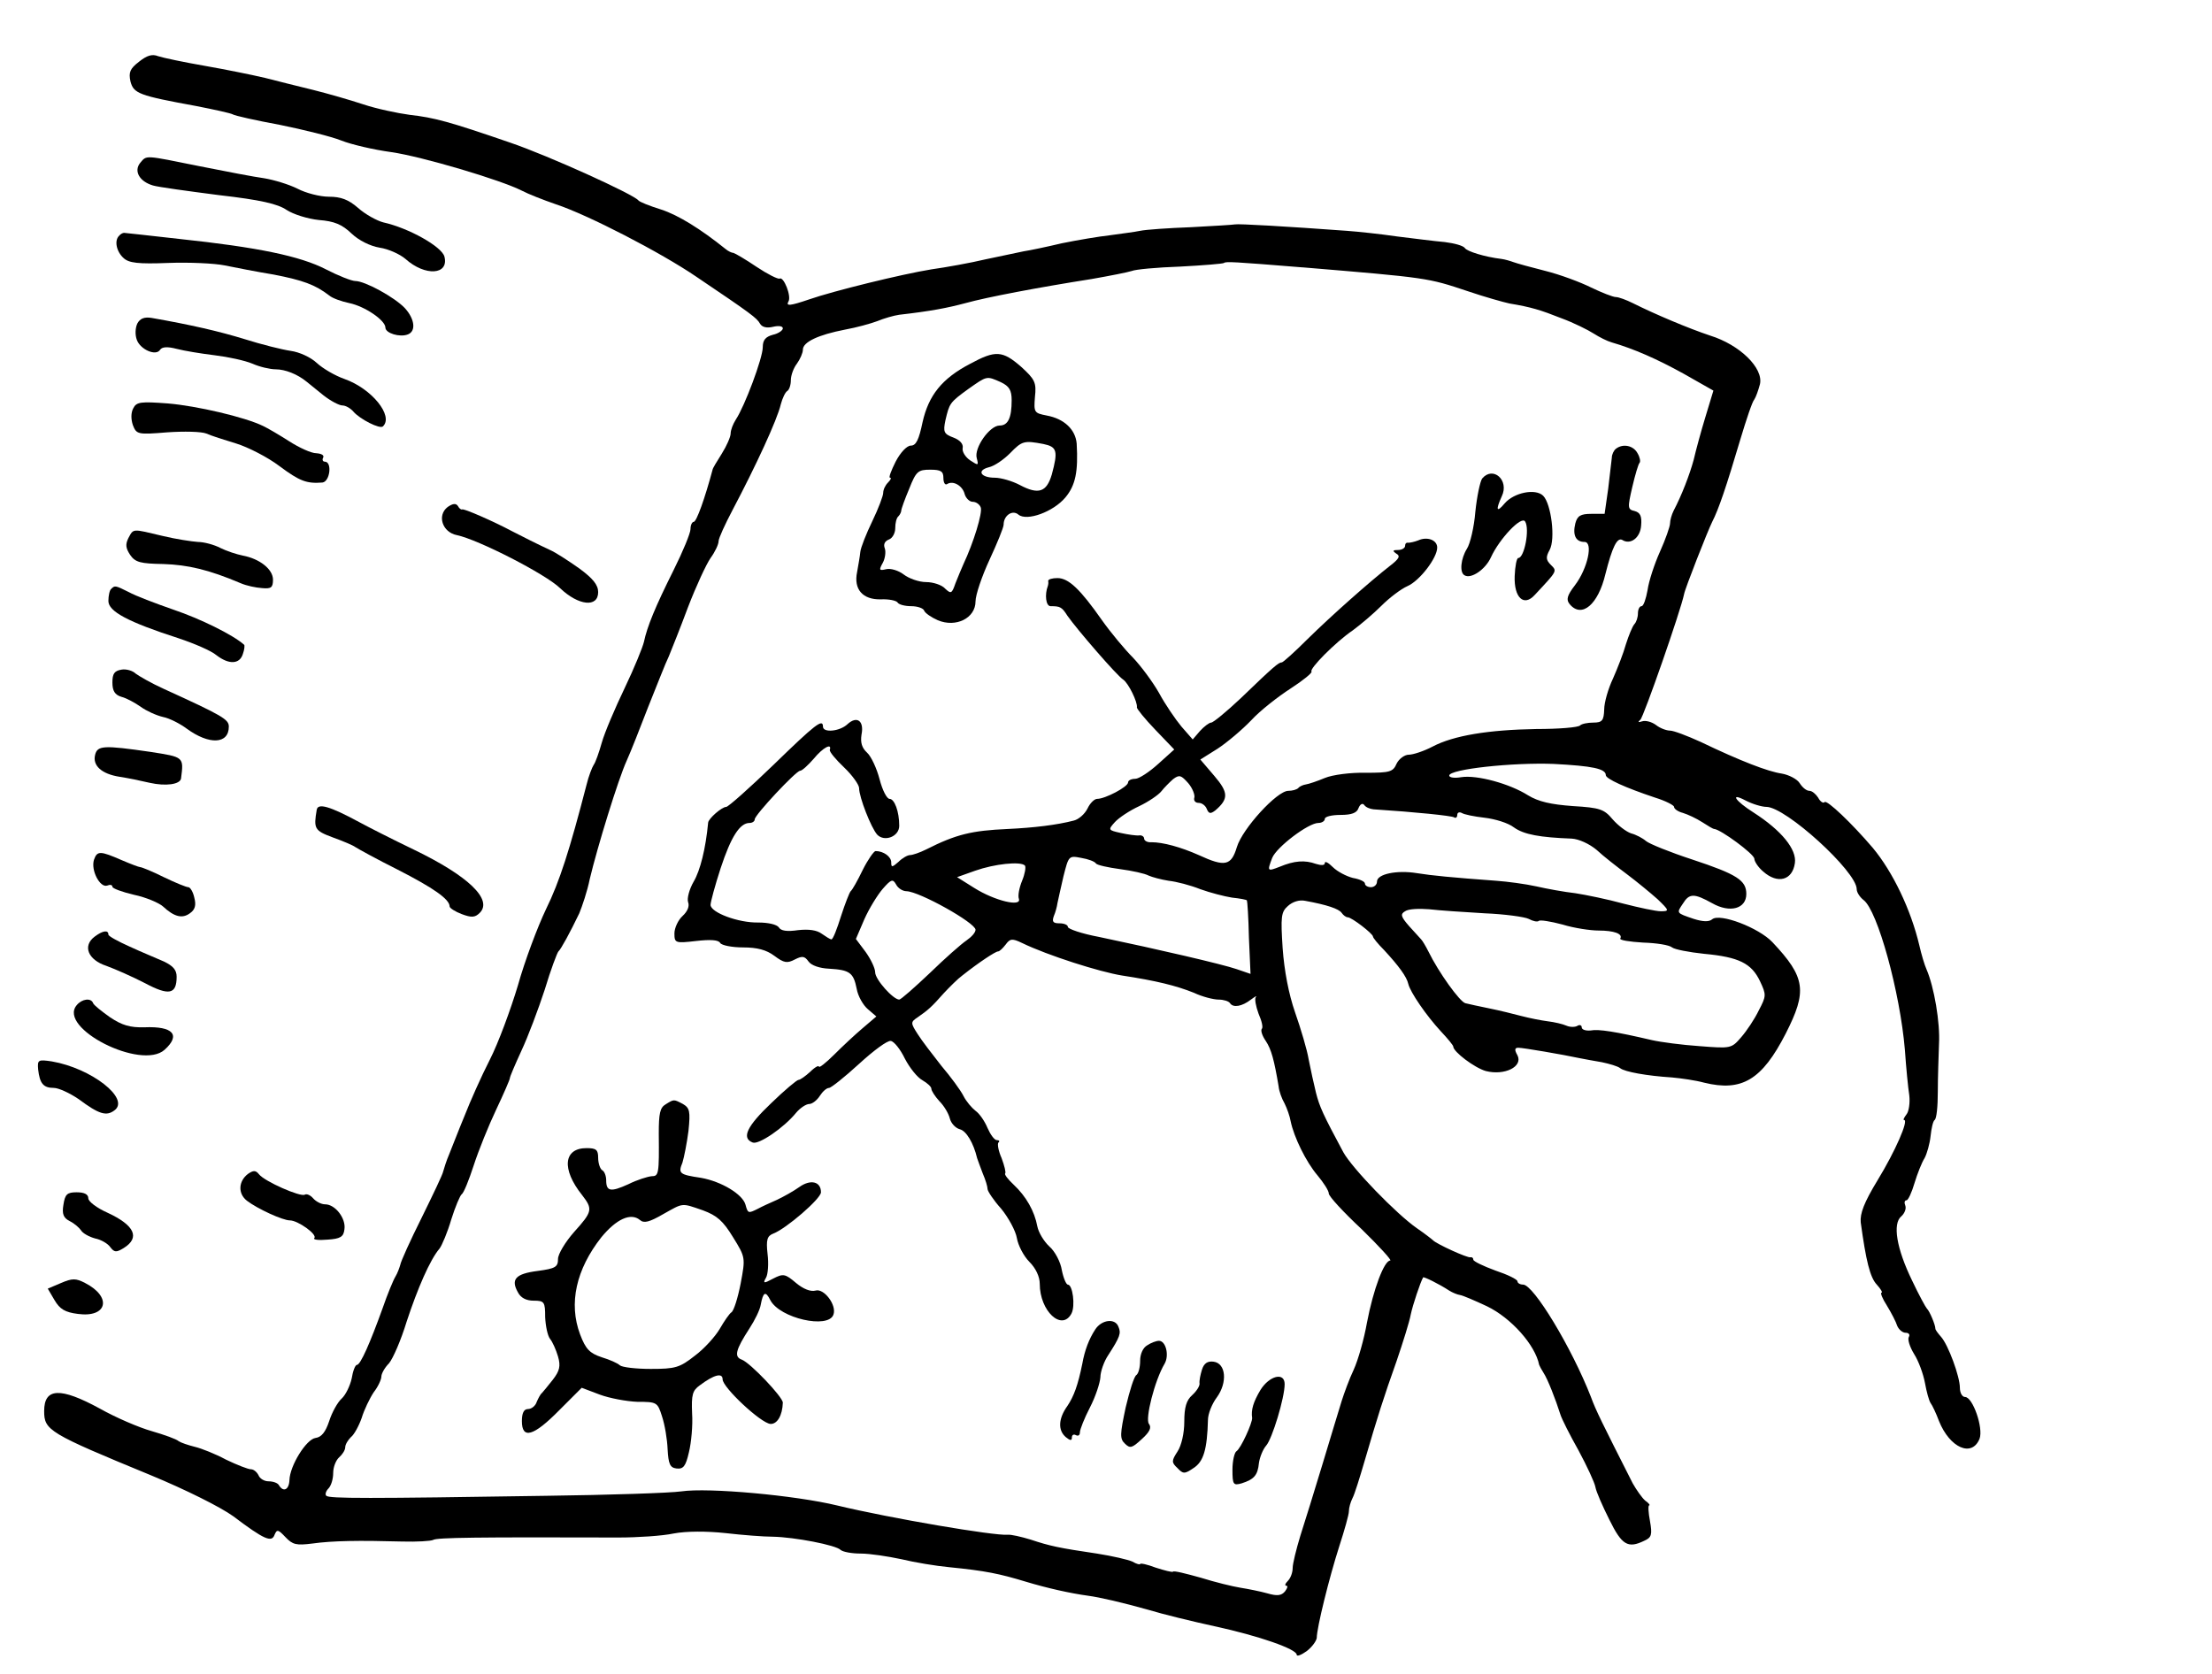 <?xml version="1.0" standalone="no"?>
<!DOCTYPE svg PUBLIC "-//W3C//DTD SVG 20010904//EN"
 "http://www.w3.org/TR/2001/REC-SVG-20010904/DTD/svg10.dtd">
<svg version="1.0" xmlns="http://www.w3.org/2000/svg"
 width="551pt" height="417pt" viewBox="0 0 551 417"
 preserveAspectRatio="xMidYMid meet">
<g transform="translate(0,417) scale(0.1,-0.1)"
fill="#000000" stroke="none">
<path d="M346 4016 c-22 -17 -26 -26 -21 -49 8 -30 21 -35 163 -61 46 -9 87
-18 92 -21 4 -3 57 -15 117 -26 59 -12 128 -29 153 -39 25 -10 81 -23 125 -29
76 -11 272 -69 325 -96 15 -8 53 -23 85 -34 79 -26 261 -120 349 -180 138 -93
151 -103 159 -117 5 -9 17 -12 33 -8 13 3 24 2 24 -4 0 -5 -11 -13 -25 -16
-18 -5 -25 -13 -25 -31 0 -27 -45 -147 -67 -180 -7 -11 -13 -26 -13 -35 0 -8
-10 -31 -22 -50 -12 -19 -23 -37 -23 -40 -19 -71 -40 -130 -47 -130 -4 0 -8
-8 -8 -18 0 -10 -19 -56 -42 -102 -46 -92 -66 -141 -74 -179 -3 -13 -24 -65
-48 -115 -24 -50 -50 -111 -57 -136 -7 -25 -16 -50 -20 -55 -4 -6 -13 -29 -18
-50 -42 -162 -67 -241 -101 -310 -21 -44 -53 -129 -70 -190 -18 -60 -49 -144
-70 -185 -21 -41 -49 -104 -63 -140 -15 -36 -31 -78 -38 -95 -7 -16 -13 -36
-15 -43 -1 -7 -26 -59 -54 -116 -28 -56 -52 -109 -53 -117 -2 -7 -7 -21 -12
-29 -5 -8 -20 -44 -32 -79 -31 -86 -55 -141 -64 -141 -4 0 -10 -15 -13 -34 -4
-18 -15 -41 -25 -50 -10 -9 -24 -34 -31 -56 -9 -27 -19 -40 -34 -42 -23 -3
-64 -69 -65 -105 -1 -24 -15 -31 -26 -13 -3 6 -15 10 -26 10 -11 0 -22 7 -25
15 -4 8 -12 15 -19 15 -7 0 -35 11 -62 24 -26 14 -61 28 -78 32 -16 4 -34 10
-40 14 -5 5 -36 16 -67 25 -32 9 -90 34 -129 56 -99 54 -139 52 -139 -6 0 -48
11 -55 266 -160 87 -36 173 -79 205 -102 78 -59 96 -66 103 -46 6 14 9 13 27
-6 18 -19 27 -21 67 -16 50 7 116 8 224 5 36 -1 71 1 77 4 9 6 109 7 462 6 47
0 109 4 137 10 32 6 82 6 129 1 43 -5 96 -9 118 -9 54 -1 158 -21 169 -33 6
-5 28 -9 50 -9 23 0 68 -7 101 -14 33 -8 87 -17 120 -20 90 -9 124 -16 190
-36 53 -16 111 -29 155 -35 30 -4 86 -17 150 -35 36 -11 110 -29 165 -41 111
-24 205 -57 205 -71 0 -5 11 -1 25 9 13 10 24 25 25 33 0 25 31 150 56 228 13
40 24 79 24 87 0 9 4 23 9 33 5 9 18 51 30 92 33 113 47 157 80 250 16 47 32
98 35 115 5 24 24 81 31 93 2 2 39 -16 65 -33 8 -5 20 -10 27 -11 7 -1 37 -14
67 -28 60 -29 120 -96 130 -146 1 -3 6 -12 11 -20 10 -15 30 -66 42 -104 3
-10 23 -50 45 -89 21 -39 40 -80 42 -91 2 -12 18 -48 35 -82 31 -63 46 -72 87
-52 18 8 20 15 14 49 -4 21 -5 39 -2 39 3 0 -1 6 -10 12 -8 7 -22 27 -31 43
-77 152 -92 182 -104 215 -48 123 -143 280 -169 280 -8 0 -14 4 -14 8 0 5 -25
17 -55 27 -30 11 -55 23 -55 27 0 4 -3 7 -7 6 -8 -2 -84 33 -93 42 -3 3 -21
17 -40 30 -52 36 -162 150 -184 190 -51 95 -59 113 -68 148 -5 20 -13 57 -18
82 -4 25 -20 78 -34 118 -16 46 -27 104 -31 160 -5 78 -4 90 13 105 12 11 29
16 43 13 55 -10 84 -20 91 -30 4 -6 11 -11 15 -11 10 0 63 -41 63 -48 0 -3 12
-18 28 -34 36 -39 56 -66 60 -84 5 -21 45 -79 81 -118 17 -18 31 -35 31 -38 0
-13 53 -53 81 -61 47 -12 93 11 79 39 -8 14 -7 19 2 19 12 0 111 -17 153 -26
11 -2 36 -7 55 -10 19 -4 40 -10 46 -15 11 -9 66 -19 129 -23 22 -2 58 -7 80
-13 94 -23 144 7 203 122 54 106 50 140 -33 228 -34 36 -131 73 -150 57 -8 -7
-24 -6 -46 1 -44 15 -43 14 -27 38 16 26 28 26 73 1 44 -25 85 -14 85 23 0 34
-23 49 -135 86 -55 18 -107 39 -115 46 -8 7 -25 16 -37 19 -12 4 -33 20 -46
35 -21 25 -31 29 -99 33 -55 4 -86 11 -112 27 -46 29 -127 51 -166 45 -17 -3
-30 -1 -30 4 0 16 159 33 260 29 97 -5 130 -12 130 -28 0 -9 48 -31 123 -56
26 -8 47 -19 47 -23 0 -5 10 -12 22 -15 13 -4 34 -14 48 -23 14 -9 27 -17 30
-17 16 -1 99 -62 100 -74 0 -7 10 -22 22 -32 36 -32 73 -22 79 21 5 34 -33 81
-103 126 -46 29 -60 51 -20 30 17 -9 41 -16 52 -16 48 0 225 -161 225 -205 0
-8 8 -20 17 -27 35 -26 91 -230 103 -373 3 -44 8 -95 11 -114 2 -18 -1 -40 -7
-47 -6 -8 -9 -14 -6 -14 12 0 -22 -78 -66 -150 -34 -56 -44 -83 -42 -105 13
-95 23 -137 40 -155 10 -11 15 -20 12 -20 -4 0 2 -15 13 -32 11 -18 23 -41 26
-51 4 -9 13 -17 21 -17 8 0 11 -5 8 -10 -4 -6 2 -25 13 -43 11 -17 23 -50 27
-72 4 -22 10 -44 14 -50 4 -5 14 -26 21 -45 27 -67 82 -91 101 -44 10 27 -17
104 -36 104 -7 0 -13 10 -13 23 0 28 -29 107 -47 127 -7 8 -14 17 -14 20 0 10
-15 45 -21 50 -3 3 -20 34 -37 70 -39 80 -49 142 -27 160 8 7 13 19 10 27 -3
7 -2 13 3 13 4 0 13 19 20 43 7 23 18 51 25 62 6 11 13 36 15 55 2 19 6 37 10
40 5 3 8 34 8 70 0 36 2 90 3 120 3 52 -12 141 -31 185 -5 11 -13 38 -18 60
-21 89 -66 183 -116 243 -52 61 -114 120 -120 114 -3 -4 -11 1 -16 11 -6 9
-15 17 -22 17 -7 0 -17 8 -24 19 -6 10 -27 21 -45 24 -34 5 -102 31 -202 79
-33 15 -67 28 -76 28 -9 0 -25 6 -35 14 -11 8 -26 12 -35 9 -9 -3 -11 -2 -4 4
8 6 101 273 109 313 2 13 59 158 70 180 16 31 35 87 70 205 15 50 30 95 35
100 4 6 10 23 14 38 9 40 -50 98 -124 121 -54 18 -137 53 -193 81 -16 8 -35
15 -42 15 -7 0 -35 11 -62 24 -26 13 -77 32 -113 41 -36 9 -72 19 -80 22 -8 3
-22 7 -30 8 -42 5 -86 19 -91 27 -4 6 -26 12 -50 15 -24 2 -78 9 -119 14 -41
6 -97 12 -125 14 -150 11 -271 18 -279 16 -4 -1 -54 -4 -110 -7 -55 -2 -112
-6 -126 -9 -14 -3 -47 -7 -75 -11 -27 -3 -81 -12 -120 -20 -38 -9 -81 -18 -95
-20 -14 -3 -56 -12 -95 -20 -38 -9 -99 -20 -135 -25 -74 -12 -245 -54 -305
-75 -47 -16 -58 -17 -51 -5 8 13 -12 63 -22 57 -4 -2 -30 11 -57 29 -28 19
-54 34 -58 35 -4 0 -13 4 -20 10 -61 49 -117 84 -160 98 -29 9 -54 19 -57 23
-12 15 -223 111 -320 144 -151 52 -188 62 -250 69 -30 4 -82 15 -115 26 -33
11 -89 27 -125 36 -36 9 -90 22 -120 30 -30 7 -98 21 -150 30 -52 9 -104 20
-116 24 -15 6 -28 2 -48 -14z m2899 -512 c312 -26 311 -26 410 -59 44 -15 91
-28 105 -31 54 -9 77 -16 130 -37 30 -11 66 -29 80 -38 14 -9 34 -19 45 -22
55 -16 112 -41 179 -78 l74 -42 -20 -66 c-11 -36 -24 -84 -29 -106 -10 -37
-30 -89 -50 -127 -5 -10 -9 -24 -9 -32 0 -7 -11 -39 -25 -70 -14 -31 -28 -74
-31 -96 -4 -22 -10 -40 -15 -40 -5 0 -9 -8 -9 -18 0 -10 -4 -22 -9 -27 -5 -6
-14 -28 -21 -50 -6 -22 -21 -60 -32 -85 -12 -25 -22 -60 -22 -77 -1 -28 -5
-33 -27 -33 -14 0 -29 -3 -33 -7 -4 -5 -53 -9 -109 -9 -119 -2 -206 -16 -259
-44 -21 -11 -48 -20 -59 -20 -10 0 -24 -10 -30 -22 -9 -21 -17 -23 -77 -23
-37 1 -83 -5 -102 -13 -19 -8 -40 -15 -47 -16 -7 -1 -16 -5 -19 -9 -4 -4 -15
-7 -25 -7 -28 0 -114 -94 -128 -140 -14 -47 -30 -50 -95 -20 -45 20 -89 32
-118 32 -10 -1 -18 4 -18 9 0 5 -6 9 -12 8 -7 -1 -28 2 -46 6 -32 7 -32 8 -15
27 10 11 37 29 61 40 23 11 48 28 55 37 7 9 20 22 29 30 16 12 20 10 38 -10
11 -13 17 -30 15 -36 -2 -7 2 -13 11 -13 8 0 17 -7 20 -15 5 -12 9 -13 21 -4
34 29 33 45 -2 86 l-35 41 43 27 c23 15 61 47 84 71 22 24 67 59 98 79 31 20
54 39 52 42 -7 6 59 73 103 103 19 14 51 41 71 61 20 20 49 42 65 49 30 13 74
70 74 96 0 19 -25 28 -47 18 -10 -4 -21 -6 -25 -6 -5 1 -8 -2 -8 -8 0 -5 -8
-10 -17 -10 -14 0 -15 -2 -5 -9 11 -6 7 -13 -15 -30 -50 -39 -146 -124 -206
-183 -32 -32 -61 -58 -64 -58 -8 0 -20 -10 -102 -89 -36 -34 -69 -61 -74 -61
-5 0 -18 -10 -28 -21 l-18 -21 -28 32 c-15 18 -41 56 -56 84 -16 28 -45 67
-65 88 -20 20 -55 62 -77 93 -54 77 -83 105 -111 105 -13 0 -23 -3 -23 -7 1
-5 0 -10 -1 -13 -8 -21 -5 -50 7 -50 24 0 28 -2 42 -24 23 -33 124 -150 139
-159 13 -9 36 -56 34 -69 -1 -3 20 -29 46 -56 l47 -49 -40 -36 c-22 -20 -48
-37 -57 -37 -10 0 -18 -4 -18 -9 0 -11 -57 -41 -77 -41 -7 0 -18 -11 -24 -24
-7 -14 -22 -27 -34 -30 -42 -11 -100 -18 -165 -21 -89 -4 -128 -13 -203 -51
-16 -8 -34 -14 -40 -14 -6 0 -19 -7 -29 -17 -16 -14 -18 -14 -18 -1 0 14 -19
28 -39 28 -4 0 -19 -21 -32 -47 -13 -27 -26 -50 -30 -53 -3 -3 -14 -31 -24
-62 -10 -32 -20 -58 -24 -58 -3 0 -14 7 -24 14 -12 9 -32 12 -59 9 -27 -4 -43
-2 -48 7 -5 7 -26 12 -51 12 -50 -1 -119 25 -119 44 0 7 11 48 25 91 26 79 48
113 72 113 7 0 13 4 13 9 0 11 103 121 113 121 5 0 20 14 34 30 23 28 46 40
40 22 -1 -5 15 -24 36 -44 20 -19 37 -43 37 -51 0 -23 30 -99 45 -116 18 -19
55 -5 55 22 0 36 -12 67 -24 67 -7 0 -18 22 -25 49 -7 27 -21 57 -31 66 -13
12 -17 25 -14 45 7 34 -11 48 -35 26 -19 -18 -61 -22 -61 -6 0 21 -19 6 -123
-95 -60 -58 -113 -105 -118 -105 -11 0 -44 -29 -45 -39 -6 -65 -20 -120 -36
-147 -11 -19 -17 -42 -14 -51 4 -10 -1 -23 -14 -35 -11 -10 -20 -30 -20 -43 0
-24 2 -25 54 -19 35 4 56 3 60 -5 4 -6 30 -11 57 -11 35 0 58 -6 78 -21 24
-18 32 -19 51 -9 18 9 24 9 34 -5 7 -10 28 -17 51 -18 52 -3 61 -10 69 -50 3
-18 16 -41 28 -51 l21 -18 -34 -29 c-19 -16 -51 -46 -71 -66 -21 -21 -38 -34
-38 -30 0 4 -10 -1 -22 -13 -12 -11 -25 -20 -29 -20 -4 0 -35 -26 -68 -58 -60
-57 -75 -87 -46 -98 15 -6 78 37 108 74 10 12 25 22 33 22 7 0 19 9 26 20 7
11 17 20 23 20 5 0 39 27 75 60 36 33 71 59 79 57 8 -1 24 -21 35 -44 12 -23
31 -47 44 -54 12 -7 22 -16 22 -21 0 -5 9 -19 20 -31 12 -12 23 -31 26 -43 3
-12 14 -24 25 -27 16 -4 34 -34 43 -72 2 -5 8 -23 14 -38 7 -16 12 -33 12 -39
0 -5 15 -28 34 -49 18 -22 36 -55 39 -73 3 -18 17 -45 31 -59 16 -16 26 -37
26 -55 0 -68 55 -119 79 -74 10 19 3 72 -9 72 -4 0 -11 16 -15 36 -3 20 -17
47 -31 59 -14 13 -27 35 -30 50 -7 38 -28 75 -59 104 -14 13 -24 26 -21 28 2
3 -2 19 -9 38 -8 18 -11 35 -8 39 4 3 2 6 -4 6 -6 0 -16 14 -23 30 -7 17 -20
36 -30 43 -9 7 -23 23 -30 37 -7 14 -32 48 -55 75 -22 28 -49 63 -59 79 -18
28 -18 30 0 42 26 18 35 26 65 60 15 16 35 36 46 44 43 34 83 60 89 60 4 0 12
8 19 17 11 15 16 16 41 4 64 -31 193 -72 249 -81 85 -13 134 -25 179 -43 21
-10 49 -17 62 -17 12 0 25 -4 28 -9 8 -12 30 -8 52 9 11 8 16 11 12 6 -3 -4 0
-22 7 -41 8 -18 12 -35 8 -38 -3 -4 1 -17 10 -30 14 -21 21 -48 32 -113 1 -12
8 -31 15 -43 6 -12 13 -32 15 -44 8 -39 38 -101 67 -135 15 -18 28 -38 28 -45
0 -7 37 -47 82 -89 44 -43 76 -78 71 -78 -15 0 -42 -71 -58 -155 -7 -40 -22
-93 -33 -117 -11 -23 -24 -59 -30 -78 -6 -19 -27 -89 -47 -155 -20 -66 -45
-147 -56 -181 -10 -33 -19 -69 -19 -80 0 -11 -5 -25 -12 -32 -7 -7 -8 -12 -4
-12 5 0 3 -6 -3 -14 -9 -11 -20 -12 -44 -5 -18 5 -48 11 -67 14 -19 3 -64 14
-99 25 -36 10 -67 18 -69 15 -2 -2 -21 3 -43 10 -21 8 -39 12 -39 9 0 -2 -9 0
-19 6 -11 5 -50 14 -88 20 -95 14 -118 19 -166 35 -23 7 -49 13 -57 12 -33 -3
-292 41 -425 73 -103 25 -320 45 -388 35 -28 -4 -180 -9 -337 -11 -444 -7
-540 -7 -547 0 -4 3 -1 12 5 18 7 7 12 24 12 39 0 15 7 32 15 39 8 7 15 18 15
25 0 7 7 18 14 25 8 6 20 28 27 48 6 20 20 49 30 64 11 14 19 32 19 39 0 7 8
22 19 33 10 12 30 58 44 104 27 82 58 154 82 182 6 8 20 41 29 72 10 32 22 60
26 63 5 3 18 35 30 72 12 37 37 99 56 139 19 40 34 75 34 78 0 4 13 34 29 69
16 34 42 103 58 152 15 50 31 92 34 95 6 5 29 47 52 95 7 17 20 55 26 85 19
80 71 249 92 295 10 22 34 83 54 135 21 52 43 109 51 125 7 17 29 72 48 123
20 52 45 106 56 122 11 15 20 34 20 42 0 7 16 42 35 78 57 108 111 224 120
263 4 15 11 30 16 33 5 3 9 15 9 27 0 12 7 31 15 41 8 11 15 27 15 35 0 19 38
37 105 50 28 5 64 15 80 21 17 7 41 14 55 16 79 9 120 17 165 29 54 15 181 39
314 60 46 8 91 17 100 20 9 4 63 9 121 11 57 3 106 7 109 9 4 4 24 3 196 -11z
m176 -1350 c107 -7 194 -16 201 -20 4 -3 8 0 8 6 0 6 5 8 11 5 6 -4 31 -9 57
-12 26 -3 59 -13 73 -24 25 -18 65 -25 144 -28 18 -1 44 -13 62 -28 17 -16 52
-43 76 -61 24 -18 58 -46 76 -62 29 -28 30 -30 8 -30 -12 0 -54 9 -93 19 -40
11 -94 22 -120 26 -27 3 -71 11 -97 17 -27 6 -72 12 -100 14 -109 8 -161 13
-198 19 -49 8 -99 -2 -99 -21 0 -8 -7 -14 -15 -14 -8 0 -15 4 -15 9 0 5 -13
11 -30 14 -16 4 -39 16 -50 27 -11 11 -20 16 -20 10 0 -6 -9 -6 -22 -2 -28 10
-54 8 -90 -7 -31 -12 -32 -12 -19 22 11 27 90 87 115 87 9 0 16 5 16 10 0 6
18 10 39 10 28 0 41 5 45 17 4 10 10 13 14 8 4 -6 14 -10 23 -11z m-691 -135
c3 -4 30 -10 60 -14 30 -4 62 -11 71 -16 9 -4 31 -10 50 -13 19 -2 54 -11 79
-21 25 -9 60 -18 79 -21 19 -2 36 -5 37 -7 1 -1 4 -43 5 -93 l4 -90 -35 12
c-35 12 -194 49 -342 80 -43 8 -78 20 -78 25 0 5 -9 9 -21 9 -16 0 -19 4 -14
18 4 9 8 24 9 32 2 8 8 38 15 67 13 51 13 52 44 46 18 -3 34 -9 37 -14z m-177
-5 c3 -4 0 -21 -7 -38 -7 -17 -11 -37 -8 -45 7 -21 -60 -5 -111 27 l-43 27 45
16 c48 17 113 24 124 13z m-295 -64 c33 -1 172 -79 172 -96 0 -7 -10 -18 -23
-27 -12 -8 -53 -44 -91 -81 -38 -36 -72 -66 -76 -66 -15 0 -60 50 -60 68 0 10
-11 33 -24 51 l-24 32 21 49 c12 27 33 61 46 76 21 24 25 25 33 11 5 -10 17
-17 26 -17z m1439 -55 c51 -2 101 -9 111 -14 11 -6 22 -8 25 -5 3 3 29 -1 59
-9 29 -9 70 -15 90 -15 38 0 61 -8 54 -20 -2 -4 23 -8 57 -10 33 -1 65 -6 72
-12 6 -5 42 -12 80 -16 87 -8 118 -24 139 -68 16 -34 16 -37 -3 -73 -10 -21
-30 -51 -44 -67 -24 -28 -26 -28 -103 -22 -44 3 -97 10 -119 15 -90 21 -133
28 -153 24 -12 -1 -22 2 -22 8 0 5 -5 7 -10 4 -6 -4 -19 -4 -28 0 -9 4 -30 9
-47 11 -16 2 -46 8 -65 13 -19 5 -55 14 -80 19 -25 5 -52 11 -60 13 -14 4 -66
76 -92 129 -7 14 -15 27 -18 30 -3 3 -16 18 -30 33 -21 24 -22 30 -10 37 8 6
35 7 60 5 25 -3 86 -7 137 -10z"/>
<path d="M2417 3264 c-71 -37 -104 -79 -119 -146 -9 -43 -16 -58 -29 -58 -10
0 -26 -17 -38 -40 -11 -22 -18 -40 -14 -40 4 0 2 -5 -5 -12 -7 -7 -12 -18 -12
-26 0 -7 -12 -39 -27 -70 -15 -31 -29 -66 -30 -77 -1 -11 -5 -33 -8 -50 -9
-43 14 -69 59 -68 20 1 39 -3 42 -8 3 -5 18 -9 34 -9 15 0 30 -5 32 -11 2 -6
18 -17 34 -24 45 -19 94 5 94 47 0 16 16 63 35 104 19 41 35 80 35 87 0 23 22
38 37 25 21 -17 87 7 117 43 25 30 32 64 28 134 -3 35 -31 62 -75 70 -31 6
-32 8 -29 46 4 36 0 44 -34 75 -47 41 -64 42 -127 8z m76 -46 c21 -10 27 -20
27 -45 0 -44 -9 -63 -30 -63 -25 0 -64 -56 -57 -81 5 -19 4 -19 -16 -6 -12 8
-21 22 -19 31 2 10 -7 20 -23 26 -24 9 -26 14 -20 43 10 42 10 44 57 78 47 33
45 33 81 17z m106 -154 c34 -7 37 -17 21 -76 -13 -44 -33 -51 -80 -26 -19 10
-47 18 -62 18 -35 0 -46 18 -15 26 14 3 37 19 53 35 30 31 35 32 83 23z m-249
-85 c0 -11 4 -18 9 -15 15 10 39 -4 44 -25 3 -10 12 -19 20 -19 8 0 17 -6 20
-14 5 -13 -18 -88 -43 -141 -5 -11 -14 -33 -20 -48 -9 -26 -11 -27 -26 -13 -8
9 -30 16 -47 16 -18 0 -43 9 -56 19 -13 10 -33 16 -44 13 -17 -4 -18 -2 -8 16
6 11 8 28 5 36 -4 10 0 18 10 22 9 3 16 16 16 28 0 13 3 26 8 30 4 4 7 11 7
14 0 4 9 29 20 55 17 43 22 47 52 47 27 0 33 -4 33 -21z"/>
<path d="M4025 3052 c-5 -4 -10 -14 -10 -22 -1 -8 -5 -43 -9 -77 l-9 -63 -33
0 c-27 0 -35 -5 -40 -24 -7 -29 1 -46 23 -46 22 0 8 -66 -24 -108 -20 -26 -22
-36 -13 -47 30 -36 71 -1 89 75 17 67 29 92 42 85 20 -13 45 5 47 36 2 23 -2
32 -16 36 -18 4 -18 8 -6 60 7 30 15 57 18 60 3 3 1 14 -5 24 -10 19 -36 25
-54 11z"/>
<path d="M3692 2978 c-5 -7 -13 -44 -17 -83 -3 -38 -13 -80 -21 -92 -15 -24
-19 -59 -6 -66 16 -10 52 14 66 45 21 46 76 104 85 89 12 -19 -2 -91 -17 -91
-4 0 -8 -20 -9 -45 -2 -54 23 -77 50 -47 57 61 56 59 40 75 -12 12 -13 19 -3
37 15 27 4 115 -16 135 -19 19 -73 8 -96 -19 -20 -24 -23 -17 -7 18 19 40 -22
76 -49 44z"/>
<path d="M1658 1419 c-14 -8 -17 -23 -17 -72 1 -102 0 -107 -18 -107 -10 -1
-36 -9 -58 -20 -44 -20 -55 -18 -55 10 0 10 -4 22 -10 25 -5 3 -10 17 -10 31
0 20 -5 24 -29 24 -57 0 -63 -52 -11 -117 27 -35 26 -41 -20 -92 -22 -25 -40
-55 -40 -67 0 -20 -6 -24 -51 -30 -55 -7 -67 -21 -49 -53 7 -14 21 -21 39 -21
27 0 29 -3 29 -41 1 -22 6 -46 12 -54 6 -7 15 -27 20 -44 7 -24 4 -36 -13 -58
-12 -15 -24 -30 -27 -33 -4 -3 -9 -13 -13 -22 -3 -10 -13 -18 -22 -18 -10 0
-15 -10 -15 -30 0 -46 29 -38 93 27 l56 56 45 -17 c24 -9 67 -17 94 -18 48 0
50 -1 61 -36 7 -21 13 -57 14 -82 2 -37 6 -46 22 -48 17 -2 23 5 31 40 6 24
10 68 8 97 -2 47 1 57 19 70 36 27 57 32 57 15 0 -20 95 -109 119 -111 17 -1
30 21 31 53 0 14 -81 99 -102 107 -20 7 -16 24 19 78 13 20 26 46 28 59 6 32
12 35 24 11 24 -45 144 -72 157 -36 9 24 -24 67 -45 60 -12 -3 -30 4 -48 19
-27 23 -32 24 -57 11 -24 -13 -26 -12 -18 2 5 8 7 35 4 59 -4 36 -1 45 14 51
32 12 119 87 119 103 0 27 -26 33 -54 13 -14 -10 -39 -24 -56 -32 -16 -7 -38
-17 -47 -22 -24 -12 -25 -12 -31 10 -7 26 -60 58 -111 67 -54 8 -57 11 -46 38
4 13 11 48 15 79 5 49 3 57 -14 67 -23 12 -22 12 -43 -1z m93 -264 c35 -13 50
-26 75 -67 31 -50 31 -51 19 -115 -7 -36 -17 -68 -23 -72 -5 -3 -18 -22 -29
-41 -11 -19 -39 -50 -62 -67 -38 -30 -49 -33 -110 -33 -37 0 -71 4 -77 9 -5 5
-25 14 -45 20 -30 10 -40 20 -54 57 -29 77 -10 162 53 242 37 45 73 62 96 43
10 -9 24 -5 57 14 52 29 45 29 100 10z"/>
<path d="M2728 858 c-15 -23 -26 -51 -32 -85 -11 -54 -21 -81 -37 -105 -23
-32 -24 -61 -4 -78 11 -9 15 -9 15 -1 0 7 5 9 10 6 6 -3 10 0 10 7 0 7 11 35
25 62 14 27 25 61 26 75 0 14 9 40 20 56 29 45 32 54 25 70 -8 22 -42 18 -58
-7z"/>
<path d="M2858 819 c-11 -6 -18 -22 -18 -39 0 -16 -4 -31 -9 -35 -6 -3 -17
-39 -27 -81 -14 -66 -15 -78 -2 -90 13 -13 18 -11 42 11 20 18 25 29 18 38
-10 12 14 108 39 150 12 21 3 57 -14 57 -7 0 -20 -5 -29 -11z"/>
<path d="M2994 758 c-4 -13 -7 -28 -6 -34 1 -6 -7 -19 -18 -29 -15 -13 -20
-31 -20 -67 0 -28 -7 -59 -17 -74 -15 -23 -15 -27 0 -41 14 -15 18 -15 40 0
25 16 34 46 36 120 0 15 10 40 22 56 27 37 23 85 -8 89 -15 2 -24 -4 -29 -20z"/>
<path d="M3140 708 c-18 -30 -24 -50 -21 -70 1 -12 -28 -76 -39 -83 -5 -3 -10
-24 -10 -46 0 -37 2 -40 23 -34 31 10 40 20 43 51 2 14 10 34 18 43 15 17 46
119 46 153 0 31 -38 21 -60 -14z"/>
<path d="M349 3764 c-16 -20 -2 -46 32 -56 13 -4 87 -14 164 -24 105 -12 147
-22 169 -37 17 -11 52 -22 80 -25 39 -3 58 -11 82 -34 18 -17 46 -31 70 -35
21 -3 50 -16 64 -28 49 -44 109 -40 97 6 -7 25 -89 71 -152 85 -16 4 -45 20
-63 36 -24 21 -43 28 -73 28 -22 0 -57 9 -78 20 -22 11 -59 22 -83 26 -23 3
-96 17 -161 30 -139 28 -131 28 -148 8z"/>
<path d="M297 3583 c-13 -12 -7 -40 11 -56 13 -12 36 -15 111 -12 52 2 115 -1
140 -6 25 -5 80 -16 123 -23 72 -14 103 -25 138 -52 8 -7 31 -15 50 -19 39 -8
90 -43 90 -61 0 -14 36 -25 56 -17 21 8 17 39 -8 66 -26 27 -99 67 -123 67 -9
0 -42 13 -73 29 -64 33 -169 55 -367 76 -72 8 -133 15 -136 15 -3 0 -9 -3 -12
-7z"/>
<path d="M342 3364 c-5 -11 -6 -28 -1 -41 9 -24 48 -41 58 -24 5 7 18 8 41 2
19 -5 62 -12 95 -16 33 -4 75 -13 94 -21 18 -8 44 -14 58 -14 23 0 54 -12 77
-31 6 -5 25 -20 42 -34 18 -14 39 -25 47 -25 8 0 20 -7 27 -15 16 -19 67 -45
74 -37 27 26 -28 94 -96 118 -23 8 -54 26 -69 40 -15 14 -43 27 -65 30 -21 3
-73 16 -114 29 -65 20 -135 36 -232 53 -18 3 -29 -1 -36 -14z"/>
<path d="M332 3153 c-6 -11 -6 -27 -1 -42 9 -23 12 -24 85 -18 42 3 86 2 98
-3 11 -5 45 -16 75 -25 29 -9 78 -34 107 -56 51 -38 68 -44 107 -41 19 2 25
52 6 52 -5 0 -7 5 -4 10 3 6 -4 10 -17 11 -13 0 -43 14 -68 30 -25 16 -54 33
-65 38 -45 22 -165 50 -237 56 -67 5 -78 4 -86 -12z"/>
<path d="M1115 2907 c-27 -21 -13 -63 23 -70 53 -11 221 -97 257 -132 46 -44
95 -49 95 -10 0 18 -13 34 -47 59 -27 19 -59 40 -73 46 -30 14 -68 33 -95 47
-45 24 -120 57 -124 54 -2 -1 -7 2 -10 8 -5 8 -13 7 -26 -2z"/>
<path d="M320 2830 c-8 -16 -7 -25 4 -42 13 -19 26 -22 83 -23 61 -2 113 -14
193 -48 14 -6 37 -11 53 -12 22 -2 27 1 27 21 0 26 -33 52 -75 60 -15 3 -40
11 -56 19 -15 8 -41 15 -56 15 -15 1 -55 7 -88 15 -76 18 -72 19 -85 -5z"/>
<path d="M277 2703 c-4 -3 -7 -17 -7 -30 0 -26 48 -52 175 -93 39 -13 81 -31
94 -42 31 -24 58 -23 66 3 4 11 5 22 3 23 -28 25 -110 65 -175 87 -46 16 -96
35 -112 44 -34 17 -35 17 -44 8z"/>
<path d="M303 2502 c-18 -3 -23 -10 -23 -32 0 -21 6 -31 23 -36 12 -3 34 -15
48 -25 14 -10 38 -21 55 -25 16 -3 43 -17 59 -29 56 -41 105 -39 105 5 0 18
-15 27 -162 94 -31 14 -62 32 -70 38 -7 7 -23 12 -35 10z"/>
<path d="M237 2290 c-7 -27 16 -48 61 -55 20 -3 54 -10 75 -15 40 -9 76 -4 78
11 7 54 7 53 -76 66 -117 17 -132 16 -138 -7z"/>
<path d="M789 2153 c-8 -47 -6 -52 40 -69 25 -9 51 -20 56 -24 6 -4 53 -30
105 -56 90 -46 130 -74 130 -92 0 -4 14 -13 30 -19 24 -9 33 -9 45 3 33 33
-28 92 -165 158 -52 25 -113 56 -135 68 -74 40 -103 48 -106 31z"/>
<path d="M234 2028 c-8 -26 15 -70 33 -64 7 3 13 2 13 -3 0 -4 24 -13 54 -20
29 -6 62 -20 72 -29 28 -26 48 -31 67 -17 13 9 16 20 11 39 -3 14 -10 26 -15
26 -5 0 -32 11 -61 25 -28 14 -55 25 -59 25 -3 0 -24 8 -45 17 -55 24 -62 24
-70 1z"/>
<path d="M236 1837 c-31 -23 -17 -58 29 -73 22 -8 65 -27 96 -43 60 -32 79
-28 79 16 0 17 -9 27 -32 38 -18 8 -57 24 -85 37 -29 13 -53 26 -53 30 0 12
-14 10 -34 -5z"/>
<path d="M191 1666 c-48 -57 161 -163 219 -111 41 37 21 59 -50 56 -36 -1 -56
5 -86 25 -21 15 -40 30 -42 35 -5 14 -28 11 -41 -5z"/>
<path d="M95 1506 c4 -35 13 -46 39 -46 12 0 40 -13 62 -28 51 -38 69 -43 89
-28 40 29 -57 105 -156 122 -34 5 -36 4 -34 -20z"/>
<path d="M618 1246 c-24 -18 -26 -49 -3 -67 26 -20 89 -49 107 -49 20 0 69
-35 61 -44 -4 -4 10 -6 32 -4 33 2 41 7 43 26 4 27 -23 62 -48 62 -10 0 -23 7
-30 15 -7 8 -16 12 -21 9 -11 -6 -100 33 -114 51 -8 10 -14 10 -27 1z"/>
<path d="M158 1169 c-4 -23 0 -33 16 -41 12 -6 24 -17 28 -23 4 -7 20 -16 35
-20 15 -3 32 -13 38 -22 10 -13 15 -13 33 -2 42 26 27 57 -40 88 -27 12 -48
28 -48 36 0 10 -10 15 -29 15 -24 0 -29 -5 -33 -31z"/>
<path d="M152 974 l-33 -14 17 -29 c13 -22 26 -30 58 -34 73 -10 86 42 18 77
-23 12 -32 12 -60 0z"/>
</g>
</svg>
